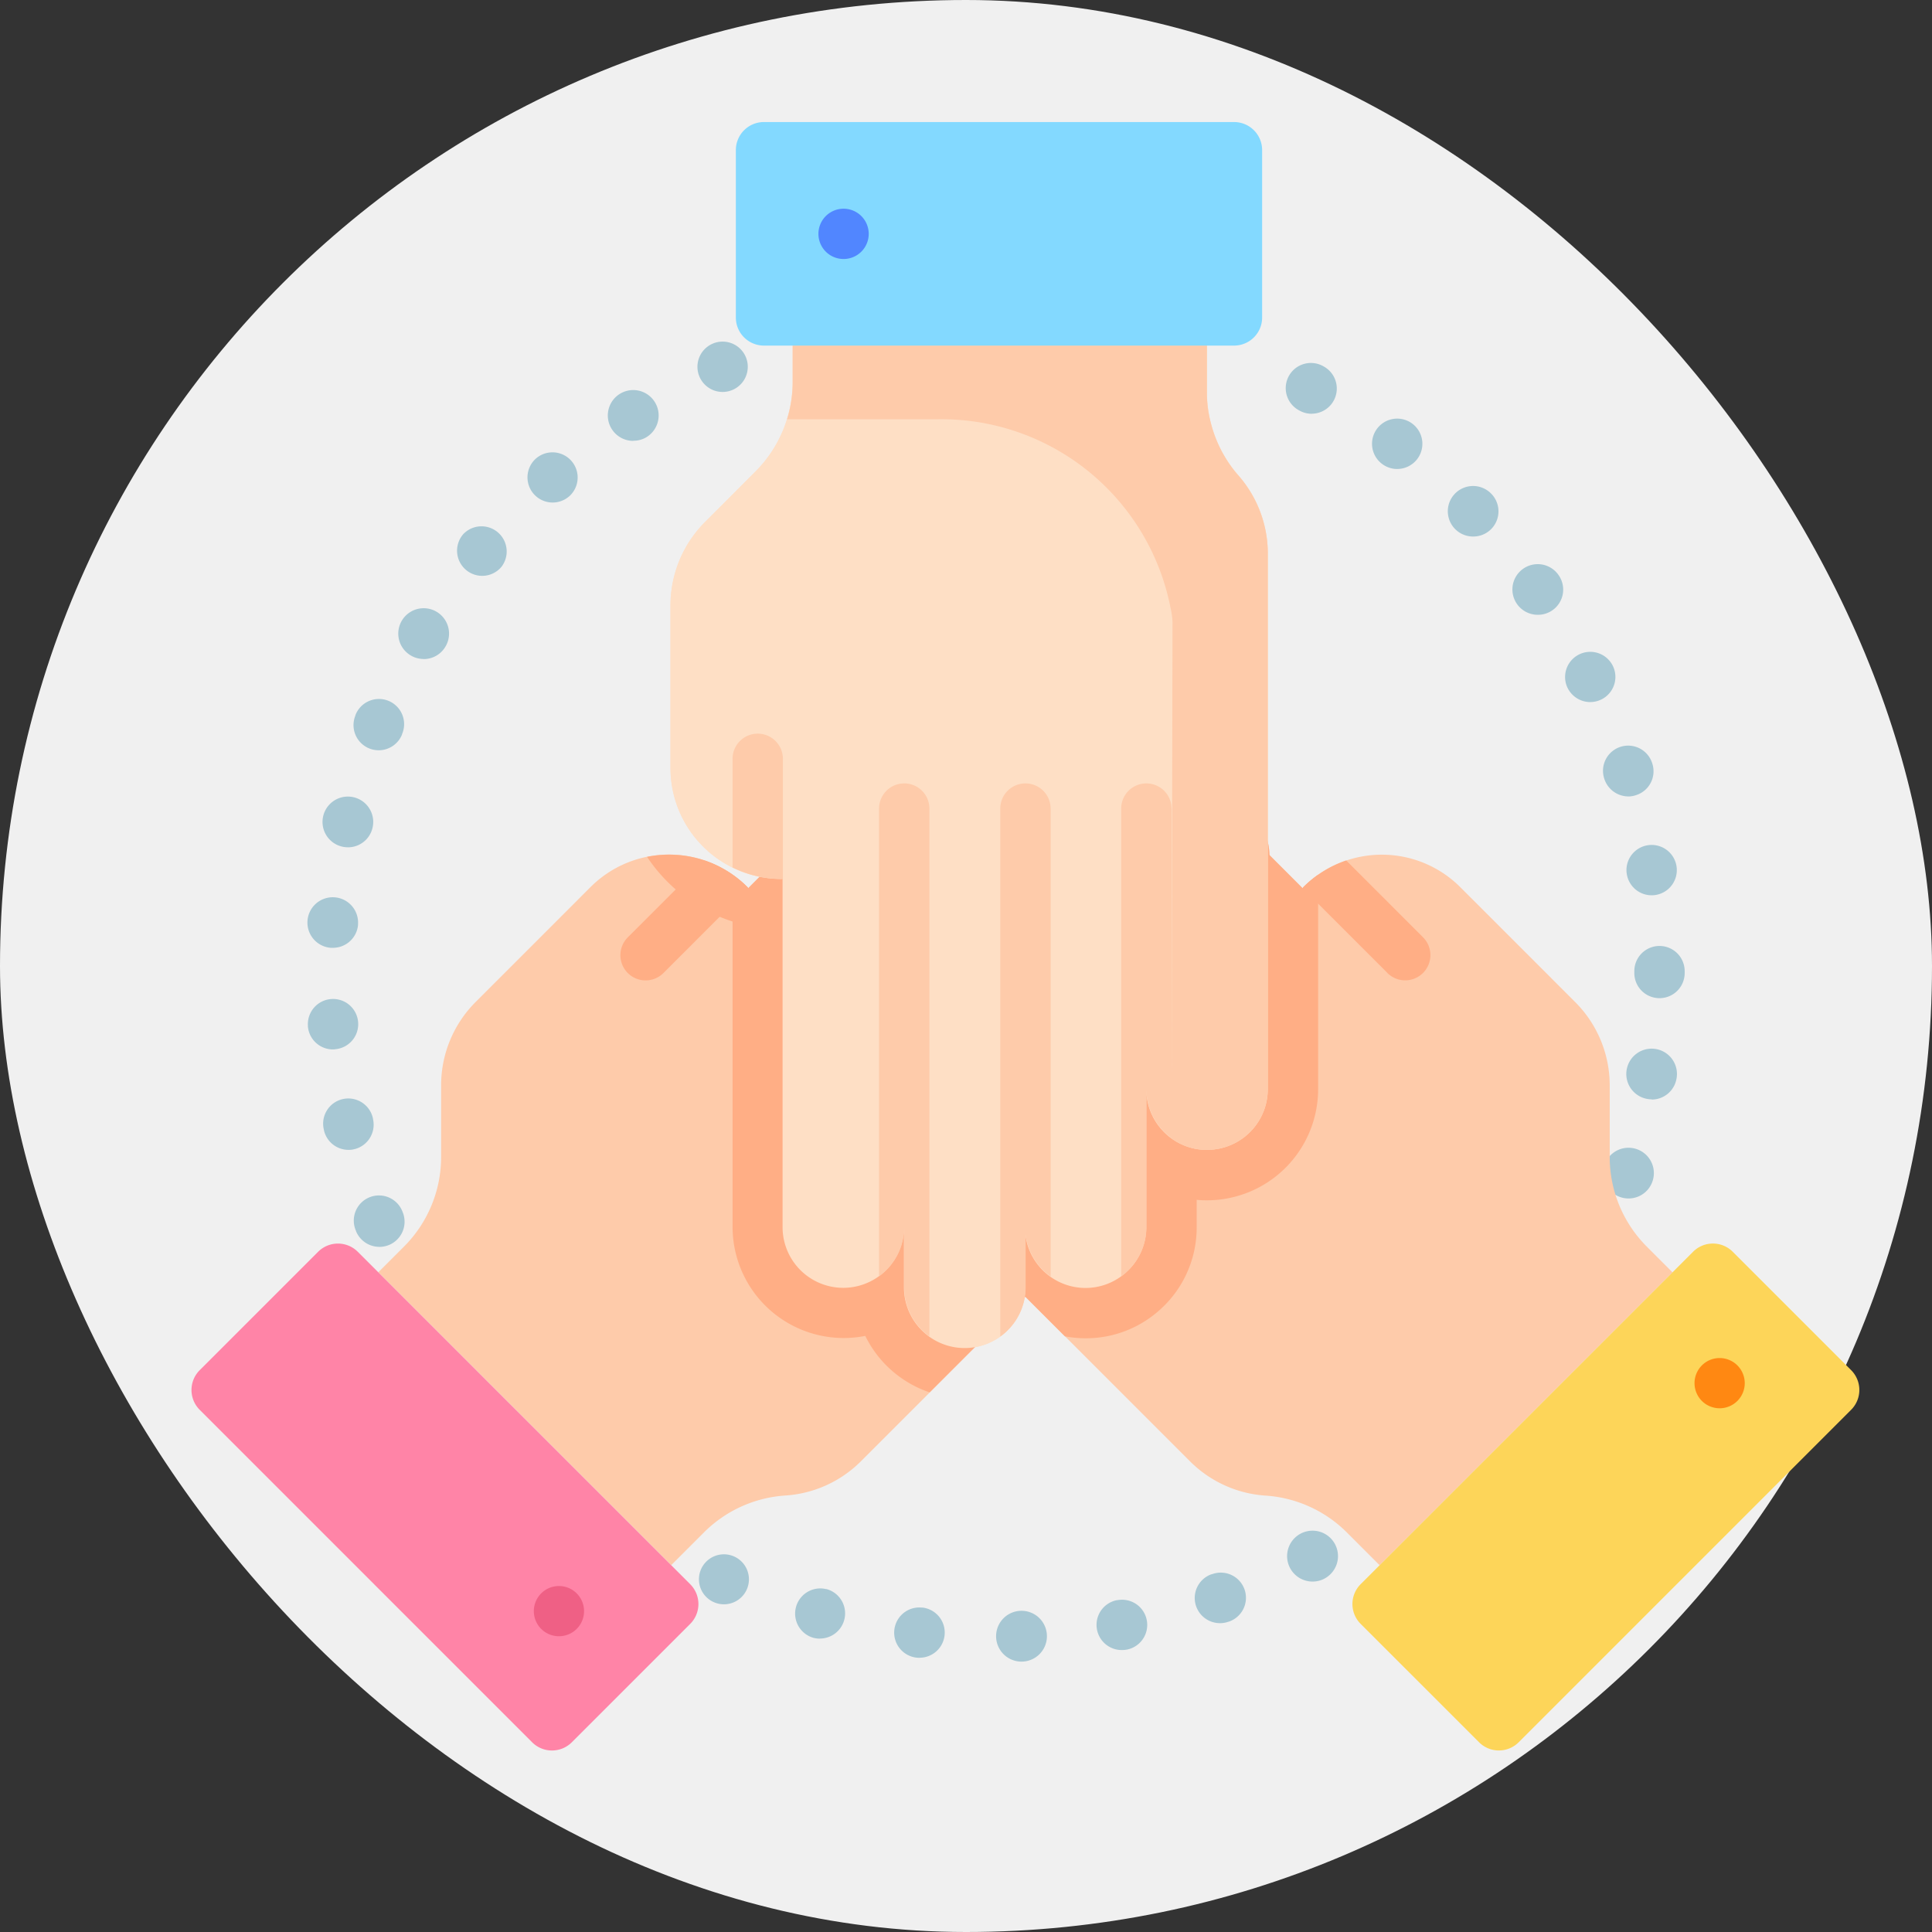 <svg xmlns="http://www.w3.org/2000/svg" width="65" height="65" viewBox="0 0 65 65">
  <rect x="0" y="0" width="65" height="65" fill="#333333" stroke="none"/>
  <g id="Grupo_25034" data-name="Grupo 25034" transform="translate(-179 -8057)">
    <rect id="Rectángulo_5778" data-name="Rectángulo 5778" width="65" height="65" rx="32.5" transform="translate(179 8057)" fill="#f0f0f0"/>
    <g id="Grupo_24906" data-name="Grupo 24906" transform="translate(185.442 8055.106)">
      <path id="Trazado_12189" data-name="Trazado 12189" d="M59.662,117.782a.855.855,0,1,1,.049,0h-.049Zm-3.405-.128a.882.882,0,0,1-.1-.005h0a.847.847,0,0,1,.174-1.685l.026,0a.847.847,0,0,1-.1,1.688Zm6.8-.261a.847.847,0,0,1-.163-1.678l.016,0a.847.847,0,0,1,.318,1.664h-.006A.868.868,0,0,1,63.059,117.393ZM52.9,117.009a.858.858,0,0,1-.223-.03h0a.847.847,0,0,1,.433-1.637l.018,0a.847.847,0,0,1-.223,1.664Zm13.462-.521a.847.847,0,0,1-.29-1.643l.014,0a.847.847,0,1,1,.572,1.594l-.007,0A.85.85,0,0,1,66.359,116.489Zm-16.688-.634a.835.835,0,0,1-.345-.075l-.012-.005a.841.841,0,1,1,.357.08Zm19.807-.765a.856.856,0,1,1,.417-.11l-.019.011A.845.845,0,0,1,69.478,115.089Zm7.691-7.57.006,0-.089-.064Zm-39.09-3.691a.848.848,0,0,1-.785-.528l0-.006a.847.847,0,1,1,1.565-.646l.006.015a.847.847,0,0,1-.784,1.166ZM80.113,102.2a.853.853,0,1,1,.814-.613l-.011.033A.847.847,0,0,1,80.113,102.2Zm-43.07-1.635a.847.847,0,0,1-.823-.65l0-.011a.847.847,0,1,1,1.647-.393l0,.011a.848.848,0,0,1-.824,1.044Zm43.848-1.7a.836.836,0,0,1-.148-.013.852.852,0,1,1,.987-.722l-.006.035A.847.847,0,0,1,80.892,98.872ZM36.521,97.186a.846.846,0,0,1-.843-.772l0-.035a.847.847,0,1,1,.919.8C36.57,97.185,36.545,97.186,36.521,97.186Zm44.63-1.725a.846.846,0,0,1-.847-.847v-.062a.847.847,0,1,1,1.694,0v.011c0,.006,0,.012,0,.018s0,.015,0,.022v.011A.846.846,0,0,1,81.151,95.461ZM36.519,93.767c-.024,0-.049,0-.074,0a.852.852,0,1,1,.92-.805l0,.035A.847.847,0,0,1,36.519,93.767ZM80.886,92a.847.847,0,0,1-.833-.7l-.006-.035a.847.847,0,1,1,.987.722A.832.832,0,0,1,80.886,92Zm.142-.879-.143.021Zm-44-.736a.853.853,0,1,1,.831-.685l-.008.035A.847.847,0,0,1,37.033,90.386Zm43.076-1.711a.854.854,0,0,1-.807-.583l-.009-.029a.847.847,0,1,1,1.619-.5h0a.842.842,0,0,1-.537,1.066A.828.828,0,0,1,80.108,88.675ZM38.059,87.121a.847.847,0,0,1-.784-1.166l0-.01a.847.847,0,1,1,1.569.637l0,.011A.847.847,0,0,1,38.059,87.121ZM78.824,85.5a.852.852,0,0,1-.757-.461l-.013-.025a.847.847,0,0,1,1.52-.747v0a.846.846,0,0,1-.751,1.232Zm-39.249-1.45a.854.854,0,1,1,.744-.439l-.02.033A.845.845,0,0,1,39.576,84.053Zm37.49-1.487a.852.852,0,1,1,.682-1.348l.018.026a.847.847,0,0,1-.7,1.322ZM41.543,81.253a.847.847,0,0,1-.651-1.388l.007-.009a.847.847,0,0,1,1.3,1.082l-.007.009A.844.844,0,0,1,41.543,81.253Zm33.341-1.323a.85.85,0,1,1,.6-1.447l.014.014a.847.847,0,0,1-.611,1.433ZM43.913,78.786a.847.847,0,0,1-.562-1.481l0,0a.847.847,0,0,1,1.133,1.259l-.014.012A.845.845,0,0,1,43.913,78.786Zm28.414-1.128a.843.843,0,0,1-.5-.164l-.029-.022a.847.847,0,1,1,.528.185ZM72.4,76.7l-.085.109Zm-25.774.012a.855.855,0,1,1,.484-.152l-.029.02A.841.841,0,0,1,46.629,76.707ZM69.452,75.8a.84.84,0,0,1-.4-.1l-.02-.011a.847.847,0,1,1,.816-1.484h0a.847.847,0,0,1-.4,1.593ZM49.63,75.066a.847.847,0,0,1-.35-1.618l.02-.009a.847.847,0,1,1,.33,1.627Z" transform="translate(-31.761 -59.985)" fill="#a7c7d3"/>
      <path id="Trazado_12190" data-name="Trazado 12190" d="M194.85,188.28l-12.75-12.75a2.041,2.041,0,1,1,2.887-2.887l-3.283-3.283a2.04,2.04,0,0,1,2.693-3.055l-1.249-1.249a2.042,2.042,0,0,1-.6-1.446,1.923,1.923,0,0,1,.027-.332,2.042,2.042,0,0,1,3.46-1.11l1.431,1.431a2.042,2.042,0,0,1-.573-1.771,2.02,2.02,0,0,1,.571-1.119,2.044,2.044,0,0,1,2.889,0L198.639,169l.023-.033a3.733,3.733,0,0,1,5.285,0l3.863,3.863a3.963,3.963,0,0,1,1.161,2.8l0,2.417a4.266,4.266,0,0,0,1.251,3.013l.861.861-9.854,9.854-1.1-1.1a4.268,4.268,0,0,0-2.738-1.241A3.961,3.961,0,0,1,194.85,188.28Z" transform="translate(-161.256 -137.222)" fill="#fecbaa"/>
      <path id="Trazado_12191" data-name="Trazado 12191" d="M356.659,361.736l11.185-11.185a.943.943,0,0,1,1.334,0l3.983,3.983a.943.943,0,0,1,0,1.334l-11.184,11.185a.943.943,0,0,1-1.334,0l-3.984-3.983A.944.944,0,0,1,356.659,361.736Z" transform="translate(-317.324 -306.543)" fill="#fdd559"/>
      <path id="Trazado_12192" data-name="Trazado 12192" d="M461.656,386.876a.845.845,0,1,0,0-1.2A.846.846,0,0,0,461.656,386.876Z" transform="translate(-410.838 -337.847)" fill="#ff8812"/>
      <path id="Trazado_12193" data-name="Trazado 12193" d="M343.947,236.485l-2.853-2.852.023-.033a3.713,3.713,0,0,1,1.443-.9l2.584,2.585a.847.847,0,0,1-1.2,1.2Z" transform="translate(-303.71 -201.857)" fill="#ffae85"/>
      <path id="Trazado_12194" data-name="Trazado 12194" d="M73.579,188.289l12.75-12.75a2.042,2.042,0,1,0-2.887-2.887l3.283-3.283a2.04,2.04,0,0,0-2.693-3.055l1.249-1.25a2.04,2.04,0,0,0,.6-1.446,1.923,1.923,0,0,0-.027-.332,2.042,2.042,0,0,0-3.46-1.11l-1.431,1.431a2.043,2.043,0,0,0,.573-1.771,2.022,2.022,0,0,0-.571-1.119,2.044,2.044,0,0,0-2.889,0l-8.286,8.286-.023-.033a3.734,3.734,0,0,0-5.285,0l-3.863,3.864a3.962,3.962,0,0,0-1.161,2.8l0,2.417a4.264,4.264,0,0,1-1.25,3.013l-.861.861,9.854,9.854,1.1-1.1a4.268,4.268,0,0,1,2.738-1.241A3.961,3.961,0,0,0,73.579,188.289Z" transform="translate(-51.059 -137.229)" fill="#fecbaa"/>
      <path id="Trazado_12195" data-name="Trazado 12195" d="M16.78,361.748,5.595,350.563a.943.943,0,0,0-1.334,0L.277,354.546a.943.943,0,0,0,0,1.334l11.184,11.185a.944.944,0,0,0,1.335,0l3.983-3.983A.944.944,0,0,0,16.78,361.748Z" transform="translate(0 -306.554)" fill="#ff84a7"/>
      <path id="Trazado_12196" data-name="Trazado 12196" d="M106.536,456.814a.845.845,0,1,0-1.2,0A.846.846,0,0,0,106.536,456.814Z" transform="translate(-93.573 -400.12)" fill="#ef6085"/>
      <path id="Trazado_12197" data-name="Trazado 12197" d="M133.133,236.5l2.852-2.853-.023-.033a3.713,3.713,0,0,0-1.443-.9l-2.585,2.584a.847.847,0,0,0,1.2,1.2Z" transform="translate(-117.255 -201.868)" fill="#ffae85"/>
      <path id="Trazado_12198" data-name="Trazado 12198" d="M167.2,81.6V99.631a2.041,2.041,0,1,1-4.083,0v4.643a2.038,2.038,0,0,1-.6,1.445,2.038,2.038,0,0,1-2.626.222,2.041,2.041,0,0,1-.841-1.411V106.3a2.041,2.041,0,0,1-.6,1.446,1.932,1.932,0,0,1-.254.216,2.042,2.042,0,0,1-3.232-1.662v-2.023a2.041,2.041,0,1,1-4.083,0V92.556l-.039.007a3.734,3.734,0,0,1-3.734-3.74V83.36a3.965,3.965,0,0,1,1.157-2.8l1.707-1.71a4.265,4.265,0,0,0,1.247-3.015V74.617h13.935v1.557a4.27,4.27,0,0,0,1.059,2.814A3.962,3.962,0,0,1,167.2,81.6Z" transform="translate(-130.989 -61.097)" fill="#fedfc5"/>
      <path id="Trazado_12199" data-name="Trazado 12199" d="M159.79,172.65a2.044,2.044,0,0,0-2.89,0l3.283-3.283a2.04,2.04,0,0,0-2.693-3.055l1.25-1.25a2.041,2.041,0,0,0,.6-1.446,1.932,1.932,0,0,0-.027-.332,2.042,2.042,0,0,0-3.46-1.11l-1.431,1.431a2.042,2.042,0,1,0-2.887-2.887l-8.286,8.286-.023-.033a3.713,3.713,0,0,0-1.443-.9,3.753,3.753,0,0,0-1.938-.12,5.468,5.468,0,0,0,2.877,2.176v10.274a3.739,3.739,0,0,0,4.464,3.667,3.747,3.747,0,0,0,2.166,1.9l10.436-10.436A2.042,2.042,0,0,0,159.79,172.65Z" transform="translate(-124.517 -137.229)" fill="#ffae85"/>
      <path id="Trazado_12200" data-name="Trazado 12200" d="M199.154,175.757v-7.211a3.786,3.786,0,0,0-.5.419l-.023.033-8.286-8.286a2.044,2.044,0,0,0-2.889,0,2.02,2.02,0,0,0-.571,1.119,2.042,2.042,0,0,0,.573,1.771l-1.431-1.431a2.041,2.041,0,0,0-3.46,1.11,1.958,1.958,0,0,0-.027.332,2.042,2.042,0,0,0,.6,1.446l1.249,1.249a2.038,2.038,0,0,0-3.266,1.285,2,2,0,0,0-.026.327,2.035,2.035,0,0,0,.6,1.444l3.283,3.283a2.042,2.042,0,1,0-2.887,2.887l8.541,8.541a3.756,3.756,0,0,0,.7.066,3.7,3.7,0,0,0,2.185-.707,3.766,3.766,0,0,0,.456-.388,3.712,3.712,0,0,0,1.093-2.643v-.92c.115.011.231.016.348.016A3.741,3.741,0,0,0,199.154,175.757Z" transform="translate(-161.249 -137.222)" fill="#ffae85"/>
      <path id="Trazado_12201" data-name="Trazado 12201" d="M167.2,81.6V99.631a2.042,2.042,0,0,1-2.041,2.045c-.03,0-.063,0-.1,0a2.02,2.02,0,0,1-1.1-.384h0a2.041,2.041,0,0,1-.847-1.657v4.643a2.038,2.038,0,0,1-.6,1.445,2.038,2.038,0,0,1-2.626.222,2.041,2.041,0,0,1-.841-1.411V106.3a2.041,2.041,0,0,1-.6,1.446,1.932,1.932,0,0,1-.254.216,2.042,2.042,0,0,1-3.232-1.662v-2.023a2.041,2.041,0,1,1-4.083,0V92.556l-.039.007a3.734,3.734,0,0,1-3.734-3.74V83.36a3.965,3.965,0,0,1,1.157-2.8l1.707-1.71a4.277,4.277,0,0,0,1.247-3.015V74.617h13.935v1.557a3.868,3.868,0,0,0,.134,1.053,4.245,4.245,0,0,0,.925,1.76A3.993,3.993,0,0,1,167.2,81.6Z" transform="translate(-130.989 -61.097)" fill="#fedfc5"/>
      <path id="Trazado_12202" data-name="Trazado 12202" d="M199.051,81.6V99.631a2.042,2.042,0,0,1-2.041,2.045c-.03,0-.063,0-.1,0a2.02,2.02,0,0,1-1.1-.384l.035-17.375a2.66,2.66,0,0,0-.068-.482,7.854,7.854,0,0,0-7.856-6.338h-5.045a4.251,4.251,0,0,0,.191-1.26V74.617h13.935v1.557a3.867,3.867,0,0,0,.134,1.053,4.245,4.245,0,0,0,.925,1.76A3.993,3.993,0,0,1,199.051,81.6Z" transform="translate(-162.839 -61.097)" fill="#fecbaa"/>
      <path id="Trazado_12203" data-name="Trazado 12203" d="M183.863,13.521H168.046a.944.944,0,0,1-.944-.944V6.944A.944.944,0,0,1,168.046,6h15.818a.944.944,0,0,1,.944.944v5.634A.944.944,0,0,1,183.863,13.521Z" transform="translate(-148.787)" fill="#83d9ff"/>
      <path id="Trazado_12204" data-name="Trazado 12204" d="M194.152,33.433a.846.846,0,1,0-.846.847A.846.846,0,0,0,194.152,33.433Z" transform="translate(-171.367 -23.672)" fill="#5186ff"/>
      <g id="Grupo_24905" data-name="Grupo 24905" transform="translate(18.204 26.578)">
        <path id="Trazado_12205" data-name="Trazado 12205" d="M287.116,209.878v11.093a2.04,2.04,0,0,1-.847-1.658v4.643a2.037,2.037,0,0,1-.6,1.445,1.983,1.983,0,0,1-.25.212V209.878a.847.847,0,0,1,1.694,0Z" transform="translate(-272.344 -207.358)" fill="#fecbaa"/>
        <path id="Trazado_12206" data-name="Trazado 12206" d="M249.979,209.878v15.745a2.041,2.041,0,0,1-.841-1.41v1.767a2.04,2.04,0,0,1-.6,1.446,1.939,1.939,0,0,1-.254.216V209.878a.847.847,0,1,1,1.694,0Z" transform="translate(-239.277 -207.358)" fill="#fecbaa"/>
        <path id="Trazado_12207" data-name="Trazado 12207" d="M212.764,209.878v17.759a2.041,2.041,0,0,1-.847-1.657v-2.024a2.041,2.041,0,0,1-.847,1.658V209.878a.847.847,0,1,1,1.694,0Z" transform="translate(-206.141 -207.358)" fill="#fecbaa"/>
        <path id="Trazado_12208" data-name="Trazado 12208" d="M167.788,194.609v4.034l-.04.006a3.715,3.715,0,0,1-1.654-.386v-3.655a.847.847,0,1,1,1.694,0Z" transform="translate(-166.094 -193.762)" fill="#fecbaa"/>
      </g>
    </g>
  </g>
</svg>
